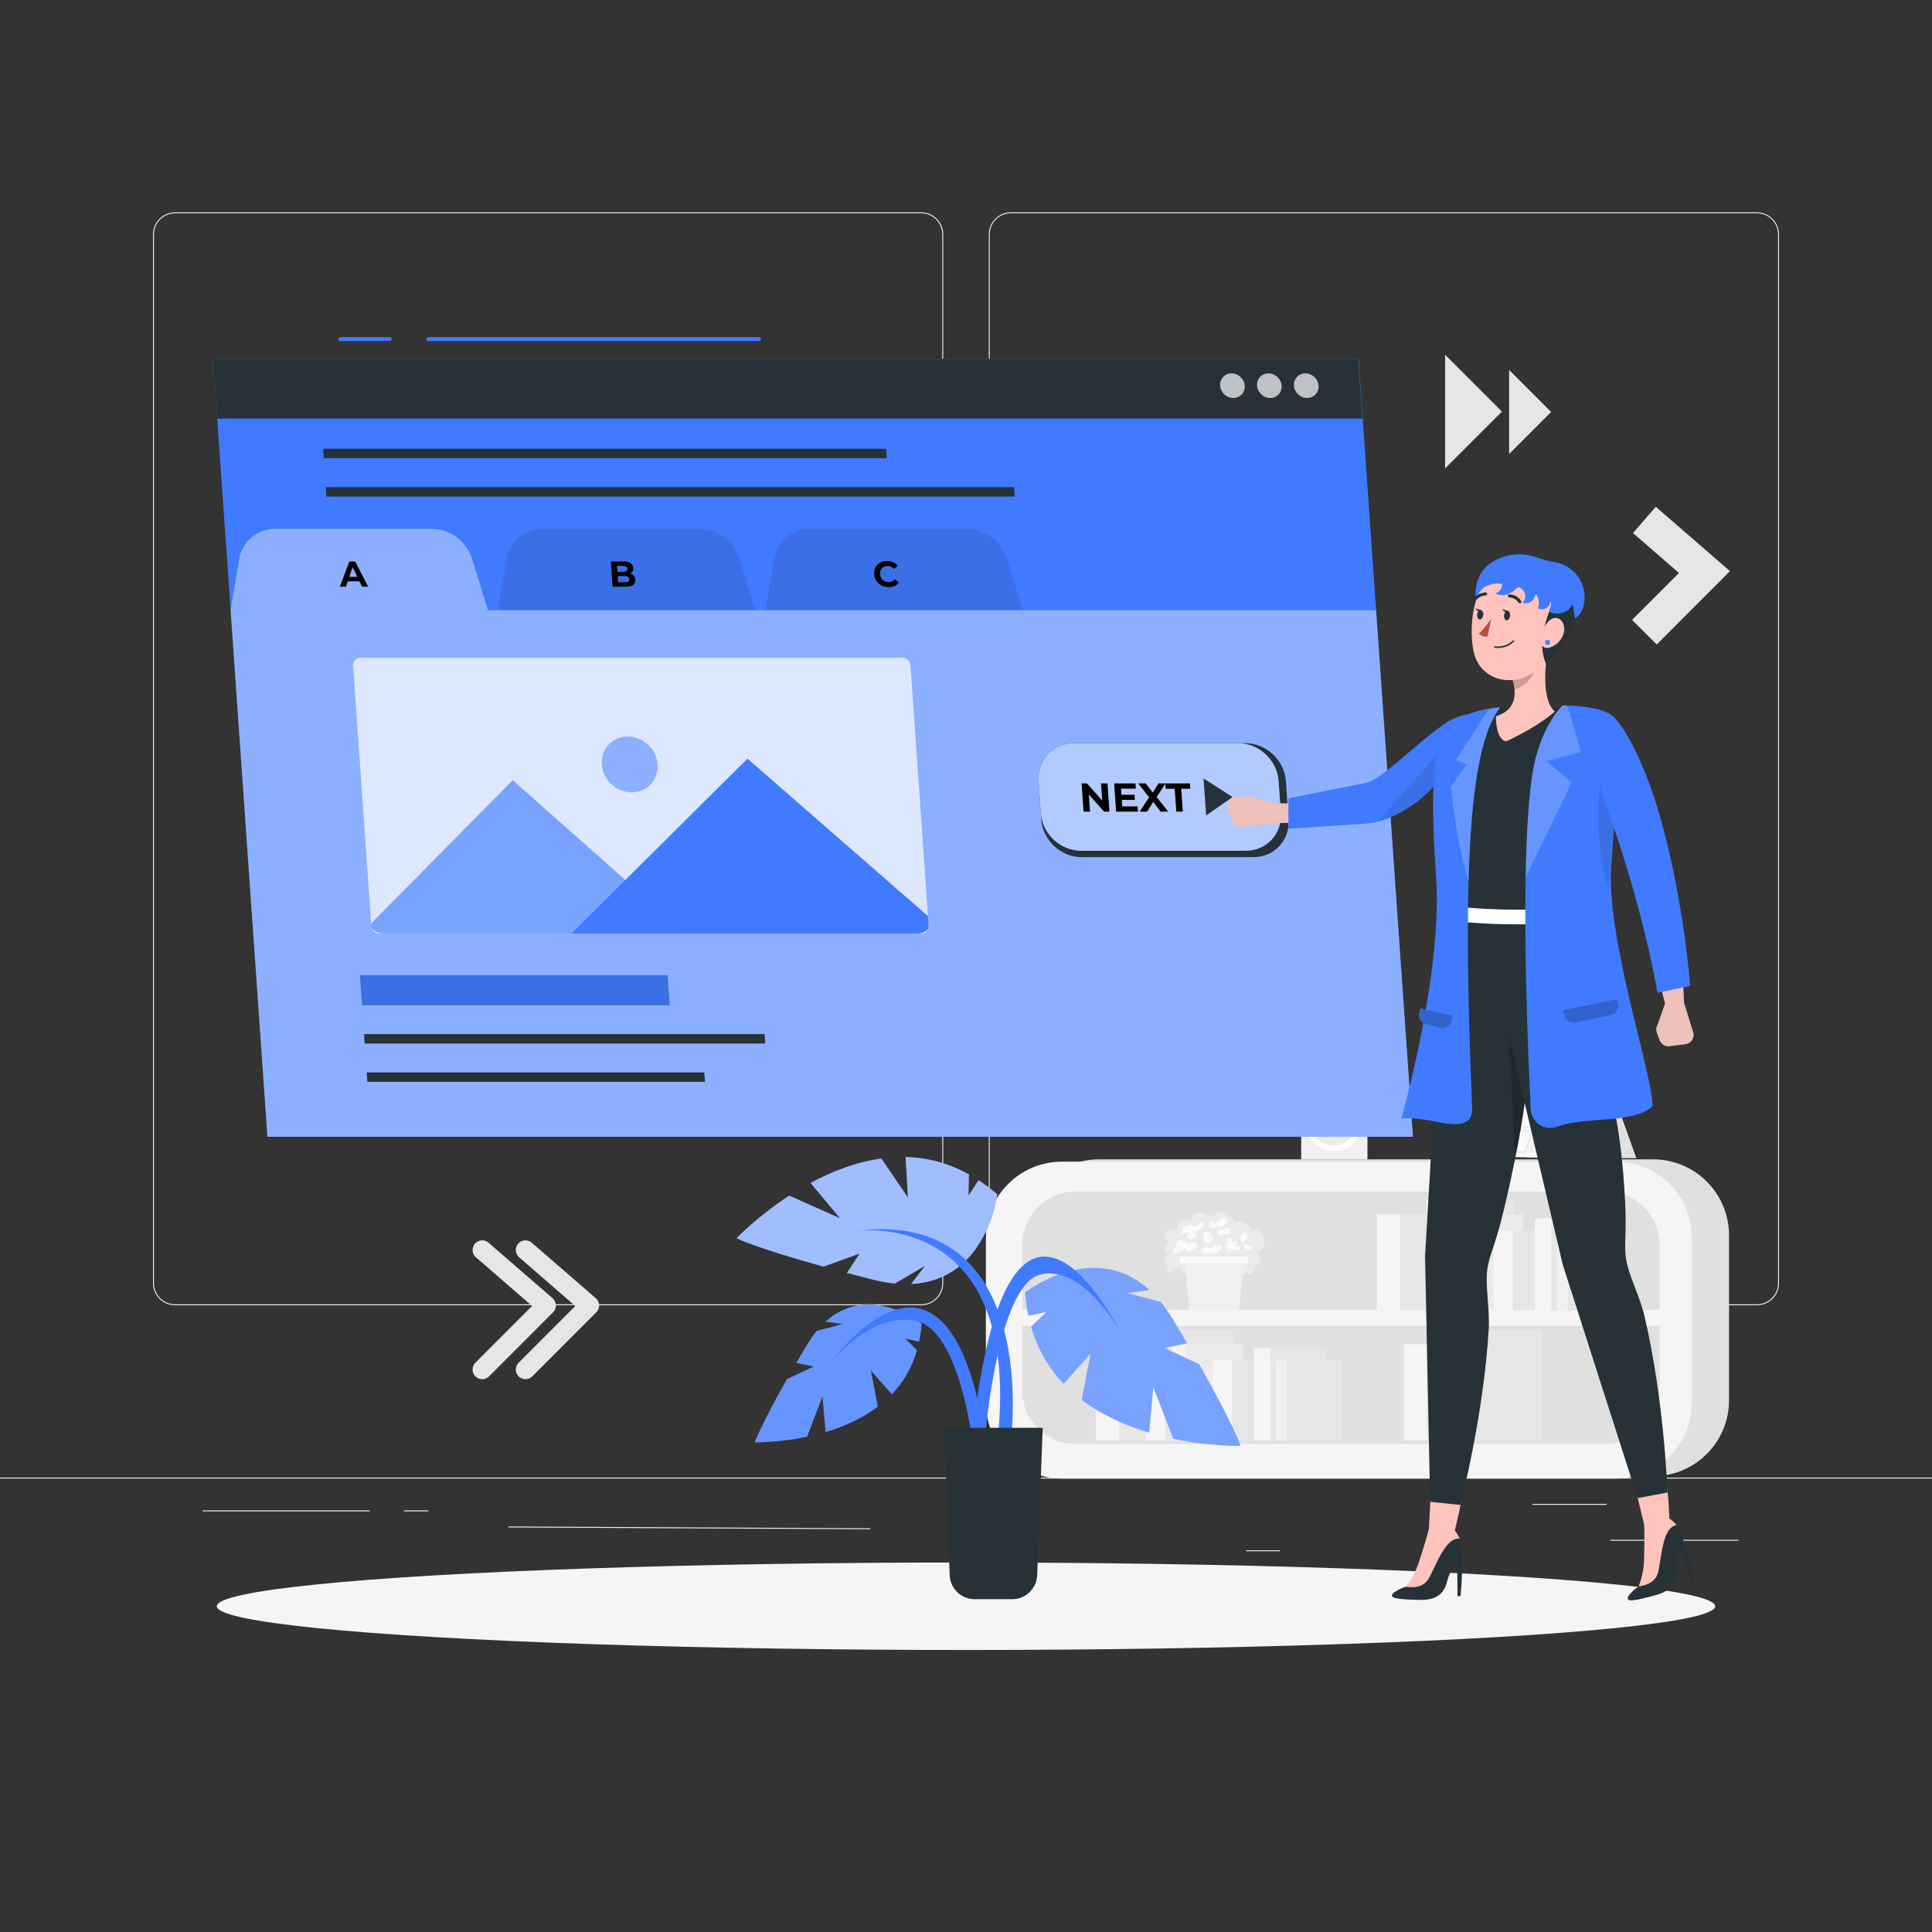 <?xml version="1.0" encoding="utf-8"?>
<!-- Generator: Adobe Illustrator 27.5.0, SVG Export Plug-In . SVG Version: 6.00 Build 0)  -->
<svg version="1.1" xmlns="http://www.w3.org/2000/svg" xmlns:xlink="http://www.w3.org/1999/xlink" x="0px" y="0px"
	 viewBox="0 0 500 500" style="enable-background:new 0 0 500 500;" xml:space="preserve">
<rect x="0" y="0" width="500" height="500" fill="#333333" stroke="none"/>
<g id="Background_Complete">
	<rect x="416.779" y="398.494" style="fill:#EBEBEB;" width="33.122" height="0.25"/>
	<rect x="322.527" y="401.208" style="fill:#EBEBEB;" width="8.693" height="0.25"/>
	<rect x="396.586" y="389.208" style="fill:#EBEBEB;" width="19.192" height="0.25"/>
	<rect x="52.459" y="390.888" style="fill:#EBEBEB;" width="43.193" height="0.25"/>
	<rect x="104.556" y="390.888" style="fill:#EBEBEB;" width="6.333" height="0.25"/>
	
		<rect x="178.184" y="348.398" transform="matrix(0.005 -1 1 0.005 -217.735 571.741)" style="fill:#EBEBEB;" width="0.25" height="93.676"/>
	<g>
		<path style="fill:#EBEBEB;" d="M238.401,337.8H45.302c-3.147,0-5.708-2.561-5.708-5.708V60.66c0-3.147,2.561-5.708,5.708-5.708
			h193.099c3.146,0,5.707,2.561,5.707,5.708v271.432C244.108,335.239,241.547,337.8,238.401,337.8z M45.302,55.203
			c-3.01,0-5.458,2.448-5.458,5.458v271.432c0,3.01,2.448,5.458,5.458,5.458h193.099c3.009,0,5.457-2.448,5.457-5.458V60.66
			c0-3.009-2.448-5.458-5.457-5.458H45.302z"/>
		<g>
			<path style="fill:#EBEBEB;" d="M454.698,337.8H261.599c-3.146,0-5.707-2.561-5.707-5.708V60.66c0-3.147,2.561-5.708,5.707-5.708
				h193.099c3.148,0,5.708,2.561,5.708,5.708v271.432C460.406,335.239,457.845,337.8,454.698,337.8z M261.599,55.203
				c-3.009,0-5.457,2.448-5.457,5.458v271.432c0,3.01,2.448,5.458,5.457,5.458h193.099c3.01,0,5.458-2.448,5.458-5.458V60.66
				c0-3.009-2.448-5.458-5.458-5.458H261.599z"/>
		</g>
	</g>
	<rect y="382.398" style="fill:#EBEBEB;" width="500" height="0.25"/>
	<g>
		<g>
			<path style="fill:#E0E0E0;" d="M427.805,382.043H284.445c-10.863,0-19.669-8.806-19.669-19.669v-42.669
				c0-10.863,8.806-19.669,19.669-19.669h143.361c10.863,0,19.669,8.806,19.669,19.669v42.669
				C447.475,373.237,438.668,382.043,427.805,382.043z"/>
			<path style="fill:#F5F5F5;" d="M418.178,382.648H274.818c-10.863,0-19.669-8.806-19.669-19.669V320.31
				c0-10.863,8.806-19.669,19.669-19.669h143.361c10.863,0,19.669,8.806,19.669,19.669v42.669
				C437.848,373.842,429.041,382.648,418.178,382.648z"/>
			<path style="fill:#E0E0E0;" d="M429.473,338.969H264.597v-16.857c0-7.587,6.151-13.738,13.738-13.738h137.4
				c7.587,0,13.738,6.151,13.738,13.738V338.969z"/>
			<path style="fill:#E0E0E0;" d="M415.735,373.704h-137.4c-7.587,0-13.738-6.151-13.738-13.738v-16.857h164.876v16.857
				C429.473,367.554,423.322,373.704,415.735,373.704z"/>
			<g>
				<rect x="362.316" y="314.297" style="fill:#E6E6E6;" width="23.367" height="24.875"/>
				<rect x="356.33" y="314.297" style="fill:#F5F5F5;" width="5.985" height="24.875"/>
				<rect x="374.257" y="310.461" style="fill:#E6E6E6;" width="17.553" height="28.711"/>
				<rect x="369.189" y="310.461" style="fill:#F5F5F5;" width="5.075" height="28.711"/>
				<rect x="379.429" y="314.297" style="fill:#EBEBEB;" width="14.8" height="24.875"/>
				<rect x="376.048" y="314.297" style="fill:#F5F5F5;" width="3.381" height="24.875"/>
				<rect x="391.542" y="318.506" style="fill:#E6E6E6;" width="19.412" height="20.666"/>
				<rect x="386.571" y="318.506" style="fill:#F5F5F5;" width="4.97" height="20.666"/>
				<rect x="401.46" y="315.319" style="fill:#E6E6E6;" width="14.583" height="23.852"/>
				<rect x="397.251" y="315.319" style="fill:#F5F5F5;" width="4.217" height="23.852"/>
				<rect x="405.759" y="318.506" style="fill:#E6E6E6;" width="14.165" height="20.666"/>
				<rect x="402.945" y="318.506" style="fill:#F0F0F0;" width="2.806" height="20.666"/>
			</g>
			<g>
				<rect x="289.599" y="347.888" style="fill:#E6E6E6;" width="23.367" height="24.875"/>
				<rect x="283.613" y="347.888" style="fill:#F5F5F5;" width="5.985" height="24.875"/>
				<rect x="301.54" y="344.052" style="fill:#E6E6E6;" width="17.553" height="28.711"/>
				<rect x="296.472" y="344.052" style="fill:#F5F5F5;" width="5.075" height="28.711"/>
				<rect x="369.317" y="347.888" style="fill:#E6E6E6;" width="23.367" height="24.875"/>
				<rect x="363.332" y="347.888" style="fill:#F5F5F5;" width="5.985" height="24.875"/>
				<rect x="381.258" y="344.052" style="fill:#E6E6E6;" width="17.553" height="28.711"/>
				<rect x="376.191" y="344.052" style="fill:#F5F5F5;" width="5.075" height="28.711"/>
				<rect x="306.712" y="347.888" style="fill:#EBEBEB;" width="14.8" height="24.875"/>
				<rect x="303.331" y="347.888" style="fill:#F5F5F5;" width="3.381" height="24.875"/>
				<rect x="318.824" y="352.097" style="fill:#E6E6E6;" width="19.412" height="20.666"/>
				<rect x="313.854" y="352.097" style="fill:#F5F5F5;" width="4.97" height="20.666"/>
				<rect x="328.743" y="348.91" style="fill:#E6E6E6;" width="14.583" height="23.852"/>
				<rect x="324.534" y="348.91" style="fill:#F5F5F5;" width="4.217" height="23.852"/>
				<rect x="333.042" y="352.097" style="fill:#E6E6E6;" width="14.165" height="20.666"/>
				<rect x="330.228" y="352.097" style="fill:#F0F0F0;" width="2.806" height="20.666"/>
			</g>
			<g>
				<g>
					<g>
						<g>
							<path style="fill:#EBEBEB;" d="M312.773,315.055c-0.498-0.98-1.633-1.547-2.666-1.331s-1.878,1.198-1.985,2.304
								c-0.73-0.546-1.775-0.574-2.53-0.067c-0.755,0.507-1.175,1.518-1.018,2.449c-0.823-0.665-2.173-0.39-2.704,0.55
								c-0.531,0.941-0.119,2.327,0.826,2.777c-0.643,0.046-1.195,0.688-1.178,1.368c0.017,0.681,0.6,1.29,1.244,1.301
								c-0.651,0.015-1.251,0.588-1.329,1.271c-0.079,0.684,0.373,1.392,1.002,1.572c-0.662,0.294-0.829,1.381-0.29,1.882
								s1.538,0.183,1.727-0.548c0.101,0.211,0.413,0.261,0.568,0.09c0.155-0.171,0.095-0.498-0.109-0.596
								c0.298,0.42,1.059,0.225,1.142-0.292c-0.224,1.198,1.206,2.326,2.229,1.758c-0.295,0.501,0.122,1.199,0.66,1.355
								c0.538,0.156,1.106-0.064,1.612-0.314c0.506-0.25,1.022-0.541,1.58-0.533c0.489,0.007,0.945,0.243,1.414,0.393
								c1.488,0.477,3.208,0.023,4.309-1.138c0.773,1.038,2.606,0.759,3.07-0.468c0.119,0.589,0.64,1.059,1.208,1.092
								c0.569,0.034,1.135-0.373,1.316-0.944c0.012,0.262,0.023,0.525,0.035,0.787c1.072,0.254,2.131-1.13,1.671-2.186
								c0.765,0.014,1.49-0.647,1.588-1.449c0.099-0.802-0.441-1.637-1.185-1.831c1.261-0.354,2.224-1.662,2.238-3.042
								c0.014-1.38-0.922-2.709-2.176-3.091c-0.494-0.151-1.075-0.147-1.469,0.201c-0.395,0.349-0.447,1.115-0.006,1.395
								c0.379-1.237-0.183-2.719-1.266-3.336c-1.083-0.617-2.563-0.3-3.332,0.715c0.375-0.526,0.382-1.311,0.017-1.844
								c-0.365-0.533-1.073-0.771-1.663-0.559c-0.147-0.849-0.993-1.491-1.801-1.366s-1.445,0.997-1.355,1.855
								c-0.093-0.717-1.208-0.927-1.529-0.288C312.186,314.822,312.773,315.055,312.773,315.055z"/>
						</g>
					</g>
					<g>
						<g>
							<path style="fill:#FAFAFA;" d="M313.073,323.038c-0.331-0.23-0.749-0.354-1.143-0.275c-0.395,0.079-0.752,0.384-0.833,0.779
								c-0.081,0.395,0.164,0.846,0.556,0.941c0.476,0.115,0.953-0.277,1.438-0.209c0.173,0.025,0.333,0.107,0.502,0.152
								c0.697,0.186,1.388-0.269,1.967-0.7c0.204-0.152,0.412-0.308,0.548-0.523c0.136-0.214,0.186-0.502,0.058-0.722
								c-0.178-0.306-0.6-0.35-0.952-0.31c-0.705,0.081-1.385,0.365-1.938,0.81c0.018-0.11,0.036-0.221,0.054-0.331L313.073,323.038
								z"/>
						</g>
						<g>
							<path style="fill:#FAFAFA;" d="M323.206,322.44c-0.189-0.132-0.384-0.268-0.609-0.32c-0.225-0.053-0.489-0.005-0.631,0.177
								c-0.195,0.249-0.071,0.639,0.176,0.837c0.247,0.197,0.576,0.252,0.888,0.301c0.321,0.05,0.727,0.061,0.885-0.222
								c0.116-0.207,0.023-0.48-0.15-0.642c-0.173-0.162-0.406-0.239-0.632-0.312L323.206,322.44z"/>
						</g>
						<g>
							<path style="fill:#FAFAFA;" d="M307.199,317.169c-0.645,0.27-1.144,0.866-1.294,1.549c-0.045,0.206-0.039,0.465,0.141,0.575
								c0.128,0.078,0.292,0.046,0.437,0.011c0.618-0.147,1.237-0.294,1.855-0.44c-0.296,0.114-0.599,0.232-0.836,0.444
								c-0.236,0.211-0.395,0.54-0.318,0.847c0.091,0.361,0.487,0.584,0.859,0.578s0.719-0.19,1.022-0.408
								c0.323-0.232,0.639-0.553,0.645-0.95c0.006-0.398-0.494-0.766-0.8-0.511c0.707-0.192,1.382-0.5,1.991-0.907
								c0.22-0.147,0.437-0.313,0.576-0.539c0.139-0.226,0.186-0.524,0.059-0.756c-0.634-1.152-1.435,0.538-1.825,0.688
								C308.972,317.636,308.138,316.777,307.199,317.169z"/>
							<path style="fill:#FAFAFA;" d="M304.315,322.086c-0.065,0.225-0.02,0.497,0.163,0.643c0.183,0.146,0.508,0.097,0.592-0.122
								c-0.414,0.129-0.856,0.278-1.114,0.627c-0.258,0.349-0.194,0.958,0.218,1.093c0.257,0.084,0.532-0.042,0.77-0.172
								c0.672-0.368,1.314-0.79,1.916-1.263c-0.184,0.425,0.259,0.907,0.72,0.947c0.461,0.04,0.893-0.21,1.288-0.45
								c0.485-0.295,1.042-0.745,0.914-1.299c-0.111-0.482-0.727-0.695-1.201-0.554c-0.474,0.141-0.83,0.523-1.162,0.89
								c0.26-0.379-0.109-0.942-0.565-1.003c-0.443-0.06-0.884,0.21-1.16,0.536c0.516-0.283,0.631-1.021-0.06-1.106
								C305.186,320.797,304.424,321.712,304.315,322.086z"/>
							<path style="fill:#FAFAFA;" d="M318.472,320.43c-0.39-0.146-0.878,0.108-0.983,0.51s0.197,0.862,0.608,0.925
								c-0.302,0.026-0.592,0.177-0.786,0.41c-0.108,0.129-0.19,0.296-0.165,0.463c0.036,0.25,0.302,0.414,0.554,0.423
								c0.252,0.009,0.492-0.098,0.722-0.202c-0.249,0.023-0.513,0.052-0.71,0.206c-0.198,0.153-0.283,0.478-0.106,0.654
								c0.148,0.147,0.392,0.123,0.594,0.066c0.452-0.127,0.873-0.363,1.215-0.684c0.257,0.285,0.639,0.491,1.018,0.429
								c0.379-0.062,0.701-0.465,0.582-0.831c-0.085-0.261-0.357-0.425-0.629-0.458c-0.272-0.033-0.545,0.042-0.805,0.126
								c0.267-0.189,0.549-0.401,0.647-0.713c0.098-0.312-0.113-0.731-0.44-0.706c-0.367,0.029-0.554,0.528-0.844,0.708
								C318.586,321.42,319.255,320.723,318.472,320.43z"/>
							<g>
								<path style="fill:#FAFAFA;" d="M311.862,318.904c-0.417,0.283-0.562,0.84-0.533,1.343c0.032,0.556,0.285,1.149,0.794,1.372
									c0.671,0.293,1.508-0.265,1.631-0.986c0.123-0.721-0.35-1.455-1-1.793C312.755,318.841,312.28,318.622,311.862,318.904z"/>
							</g>
							<g>
								<path style="fill:#FAFAFA;" d="M316.544,318.305c0.058,0.05,0.115,0.099,0.173,0.149c-0.284-0.36-0.885-0.407-1.222-0.096
									c-0.337,0.311-0.34,0.913-0.004,1.226c0.335,0.313,0.936,0.27,1.223-0.088c0.484,0.225,1.122,0.137,1.463-0.274
									c0.34-0.411,0.263-1.127-0.201-1.391c-0.464-0.263-1.17,0.132-1.121,0.663c-0.067-0.075-0.134-0.15-0.201-0.224
									L316.544,318.305z"/>
							</g>
							<g>
								<path style="fill:#FAFAFA;" d="M321.712,319.139c-0.331,0.326-0.676,0.675-0.798,1.124c-0.121,0.449,0.079,1.02,0.53,1.135
									c0.448,0.114,0.873-0.256,1.128-0.641c0.231-0.348,0.407-0.781,0.274-1.176s-0.702-0.63-0.987-0.325L321.712,319.139z"/>
							</g>
							<path style="fill:#FAFAFA;" d="M314.265,316.427c-0.169-0.376-0.704-0.508-1.054-0.29c-0.35,0.218-0.479,0.709-0.326,1.092
								c0.153,0.383,0.546,0.643,0.956,0.688c0.508,0.056,1.108-0.355,0.994-0.853c0.219,0.289,0.612,0.403,0.973,0.368
								c0.361-0.035,0.695-0.199,1.01-0.38c0.426-0.245,0.881-0.625,0.836-1.115c-0.036-0.39-0.414-0.691-0.804-0.727
								c-0.39-0.036-0.775,0.145-1.073,0.4c-0.234,0.2-0.429,0.447-0.682,0.622c-0.253,0.175-0.598,0.269-0.869,0.123
								L314.265,316.427z"/>
						</g>
					</g>
				</g>
				<g>
					<polygon style="fill:#F0F0F0;" points="320.625,339.168 307.819,339.168 306.565,326.261 321.879,326.261 					"/>
					<polygon style="fill:#FAFAFA;" points="322.871,326.927 305.447,326.927 305.133,325.21 323.184,325.21 					"/>
				</g>
			</g>
			<g>
				<g>
					<polygon style="fill:#E0E0E0;" points="423.488,299.727 408.788,299.727 413.394,284.887 414.068,282.717 417.393,282.717 
											"/>
					<polygon style="fill:#E0E0E0;" points="414.068,282.717 413.394,284.887 408.788,299.727 395.199,299.525 390.83,284.887 
						390.156,282.717 					"/>
					<polygon style="fill:#FAFAFA;" points="414.068,282.717 413.394,284.887 408.788,299.727 380.878,299.312 386.824,282.717 
											"/>
					<polygon style="fill:#EBEBEB;" points="414.068,282.717 413.394,284.887 386.054,284.887 386.824,282.717 					"/>
				</g>
				<g>
					<g>
						<path style="fill:#EBEBEB;" d="M390.256,291.937h-6.129l2.138-6.037l5.862,0.065L390.256,291.937z M384.835,291.437h5.054
							l1.56-4.98l-4.832-0.054L384.835,291.437z"/>
					</g>
					<g>
						<path style="fill:#EBEBEB;" d="M397.112,291.937h-6.128l2.138-6.037l5.862,0.065L397.112,291.937z M391.691,291.437h5.054
							l1.56-4.98l-4.832-0.054L391.691,291.437z"/>
					</g>
					<g>
						<path style="fill:#EBEBEB;" d="M403.969,291.937h-6.129l2.139-6.037l5.862,0.065L403.969,291.937z M398.548,291.437h5.054
							l1.56-4.98l-4.832-0.054L398.548,291.437z"/>
					</g>
					<g>
						<path style="fill:#EBEBEB;" d="M410.826,291.937h-6.128l2.138-6.037l5.861,0.065L410.826,291.937z M405.405,291.437h5.054
							l1.56-4.98l-4.831-0.054L405.405,291.437z"/>
					</g>
				</g>
				<g>
					<g>
						<path style="fill:#EBEBEB;" d="M388.117,298.342h-6.129l2.138-6.037l5.862,0.066L388.117,298.342z M382.696,297.842h5.054
							l1.56-4.979l-4.831-0.054L382.696,297.842z"/>
					</g>
					<g>
						<path style="fill:#EBEBEB;" d="M394.974,298.342h-6.128l2.138-6.037l5.861,0.066L394.974,298.342z M389.553,297.842h5.054
							l1.56-4.979l-4.831-0.054L389.553,297.842z"/>
					</g>
					<g>
						<path style="fill:#EBEBEB;" d="M401.831,298.342h-6.129l2.139-6.037l5.862,0.066L401.831,298.342z M396.409,297.842h5.054
							l1.56-4.979l-4.832-0.054L396.409,297.842z"/>
					</g>
					<g>
						<path style="fill:#EBEBEB;" d="M408.687,298.342h-6.129l2.138-6.037l5.861,0.066L408.687,298.342z M403.266,297.842h5.054
							l1.559-4.979l-4.831-0.054L403.266,297.842z"/>
					</g>
				</g>
			</g>
			<g>
				<path style="fill:#F0F0F0;" d="M353.894,300.036H336.75v-9.837c0-4.734,3.838-8.572,8.572-8.572l0,0
					c4.734,0,8.572,3.838,8.572,8.572V300.036z"/>
				<g>
					<g>
						<g>
							<g>
								<circle style="fill:#FFFFFF;" cx="345.22" cy="290.654" r="7.232"/>
								<path style="fill:#EBEBEB;" d="M350.922,290.654c0,3.206-2.599,5.804-5.804,5.804s-5.804-2.599-5.804-5.804
									s2.599-5.804,5.804-5.804S350.922,287.448,350.922,290.654z"/>
							</g>
							<g>
								<g>
									<path style="fill:#FAFAFA;" d="M345.798,290.785c0,0.346-0.28,0.626-0.626,0.626c-0.346,0-0.626-0.28-0.626-0.626
										c0-0.346,0.28-0.626,0.626-0.626C345.518,290.159,345.798,290.439,345.798,290.785z"/>
								</g>
								<g>
									<polygon style="fill:#FAFAFA;" points="345.101,291.015 342.445,288.516 342.703,288.242 345.109,290.506 349.421,286.697 
										349.67,286.978 									"/>
								</g>
							</g>
						</g>
					</g>
				</g>
			</g>
		</g>
		<g>
			<g>
				<polygon style="fill:#E6E6E6;" points="390.556,95.735 401.435,106.614 390.556,117.494 				"/>
			</g>
			<g>
				<polygon style="fill:#E6E6E6;" points="373.99,91.81 388.697,106.517 373.99,121.224 				"/>
			</g>
		</g>
		<polyline style="fill:none;stroke:#E6E6E6;stroke-width:9;stroke-miterlimit:10;" points="425.565,134.559 441.115,148.043 
			425.565,163.61 		"/>
		<g>
			
				<polyline style="fill:none;stroke:#E6E6E6;stroke-width:5;stroke-linecap:round;stroke-linejoin:round;stroke-miterlimit:10;" points="
				124.806,323.505 141.36,337.86 124.806,354.433 			"/>
			
				<polyline style="fill:none;stroke:#E6E6E6;stroke-width:5;stroke-linecap:round;stroke-linejoin:round;stroke-miterlimit:10;" points="
				135.988,323.505 152.542,337.86 135.988,354.433 			"/>
		</g>
	</g>
</g>
<g id="Background_Simple" style="display:none;">
	<path style="display:inline;fill:#EBEBEB;" d="M-88.921,392.426c0.238,0,0.475,0,0.713,0"/>
	<g style="display:inline;">
		<g>
			<path style="fill:#407BFF;" d="M166.486,69.151c-34.434,5.828-72.926,29.682-89.354,58.289
				c-16.427,28.608-20.45,62.597-14.254,94.482c6.195,31.885,22.179,61.724,43.285,87.569
				c28.457,34.845,69.914,62.962,116.326,70.89c44.974,7.682,92.726-10.497,131.46-32.999
				c38.734-22.502,69.722-57.475,81.803-98.296c4.727-15.972,6.443-33.502-0.569-48.737c-9.793-21.277-35.153-33.739-60.068-35.531
				c-24.914-1.792-40.145,5.342-63.383,13.849C304.52,156.69,279.584,50.009,166.486,69.151z"/>
		</g>
		<g style="opacity:0.9;">
			<path style="fill:#FFFFFF;" d="M166.486,69.151c-34.434,5.828-72.926,29.682-89.354,58.289
				c-16.427,28.608-20.45,62.597-14.254,94.482c6.195,31.885,22.179,61.724,43.285,87.569
				c28.457,34.845,69.914,62.962,116.326,70.89c44.974,7.682,92.726-10.497,131.46-32.999
				c38.734-22.502,69.722-57.475,81.803-98.296c4.727-15.972,6.443-33.502-0.569-48.737c-9.793-21.277-35.153-33.739-60.068-35.531
				c-24.914-1.792-40.145,5.342-63.383,13.849C304.52,156.69,279.584,50.009,166.486,69.151z"/>
		</g>
	</g>
</g>
<g id="Shadow">
	<ellipse id="_x3C_Path_x3E__359_" style="fill:#F5F5F5;" cx="250" cy="415.693" rx="193.889" ry="11.323"/>
</g>
<g id="Plant">
	<g>
		<g>
			<path style="fill:#407BFF;" d="M238.514,342.542c0,0-13.627-10.737-24.898-0.485l4.533,0.6l-6.766,1.768
				c-0.875,1.063-1.731,2.26-2.554,3.639c-0.985,1.652-1.894,3.195-2.743,4.652l4.526,0.94l-6.942,3.26
				c-7.109,12.535-8.304,16.347-8.304,16.347s5.981,0.145,13.49-1.431l4-10.42l0.818,9.201c4.581-1.366,9.355-3.437,13.493-6.565
				l-1.769-9.309l5.412,6.088c2.883-3.014,5.179-6.776,6.513-11.426l-3.065-2.947l3.61,0.74
				C238.171,345.722,238.406,344.186,238.514,342.542z"/>
			<path style="opacity:0.2;fill:#FFFFFF;" d="M238.514,342.542c0,0-13.627-10.737-24.898-0.485l4.533,0.6l-6.766,1.768
				c-0.875,1.063-1.731,2.26-2.554,3.639c-0.985,1.652-1.894,3.195-2.743,4.652l4.526,0.94l-6.942,3.26
				c-7.109,12.535-8.304,16.347-8.304,16.347s5.981,0.145,13.49-1.431l4-10.42l0.818,9.201c4.581-1.366,9.355-3.437,13.493-6.565
				l-1.769-9.309l5.412,6.088c2.883-3.014,5.179-6.776,6.513-11.426l-3.065-2.947l3.61,0.74
				C238.171,345.722,238.406,344.186,238.514,342.542z"/>
			<path style="fill:#407BFF;" d="M265.31,334.495c0,0,17.607-13.872,32.169-0.626l-5.856,0.775l8.742,2.285
				c1.131,1.374,2.236,2.92,3.299,4.702c1.273,2.134,2.447,4.128,3.543,6.01l-5.848,1.214l8.969,4.212
				c9.185,16.196,10.729,21.12,10.729,21.12s-7.728,0.187-17.429-1.849l-5.168-13.463l-1.056,11.887
				c-5.918-1.765-12.087-4.44-17.432-8.482l2.285-12.027l-6.992,7.866c-3.725-3.894-6.691-8.755-8.415-14.762l3.96-3.808
				l-4.664,0.957C265.752,338.603,265.448,336.619,265.31,334.495z"/>
			<path style="opacity:0.3;fill:#FFFFFF;" d="M265.31,334.495c0,0,17.607-13.872,32.169-0.626l-5.856,0.775l8.742,2.285
				c1.131,1.374,2.236,2.92,3.299,4.702c1.273,2.134,2.447,4.128,3.543,6.01l-5.848,1.214l8.969,4.212
				c9.185,16.196,10.729,21.12,10.729,21.12s-7.728,0.187-17.429-1.849l-5.168-13.463l-1.056,11.887
				c-5.918-1.765-12.087-4.44-17.432-8.482l2.285-12.027l-6.992,7.866c-3.725-3.894-6.691-8.755-8.415-14.762l3.96-3.808
				l-4.664,0.957C265.752,338.603,265.448,336.619,265.31,334.495z"/>
			<path style="fill:#407BFF;" d="M258.104,309.1c0,0-2.641,22.259-22.304,23.19l3.593-4.689l-7.797,4.566
				c-1.771-0.172-3.646-0.483-5.658-0.992c-2.409-0.609-4.649-1.189-6.756-1.745l3.277-4.993l-9.32,3.364
				c-17.947-4.957-22.521-7.348-22.521-7.348s5.332-5.597,13.631-11.017l13.174,5.866l-7.658-9.153
				c5.433-2.937,11.686-5.407,18.324-6.329l6.889,10.121l-0.618-10.507c5.388,0.12,10.922,1.459,16.388,4.488l-0.108,5.493
				l2.621-3.975C254.886,306.508,256.504,307.696,258.104,309.1z"/>
			<path style="opacity:0.5;fill:#FFFFFF;" d="M258.104,309.1c0,0-2.641,22.259-22.304,23.19l3.593-4.689l-7.797,4.566
				c-1.771-0.172-3.646-0.483-5.658-0.992c-2.409-0.609-4.649-1.189-6.756-1.745l3.277-4.993l-9.32,3.364
				c-17.947-4.957-22.521-7.348-22.521-7.348s5.332-5.597,13.631-11.017l13.174,5.866l-7.658-9.153
				c5.433-2.937,11.686-5.407,18.324-6.329l6.889,10.121l-0.618-10.507c5.388,0.12,10.922,1.459,16.388,4.488l-0.108,5.493
				l2.621-3.975C254.886,306.508,256.504,307.696,258.104,309.1z"/>
			<path style="fill:#407BFF;" d="M215.214,352.419c0,0,30.118-42.336,39.783,20.082h-3.452c0,0-3.281-28.596-14.758-30.725
				C225.311,339.647,215.214,352.419,215.214,352.419z"/>
			<path style="fill:#407BFF;" d="M289.909,344.656c0,0-29.044-58.701-38.364,27.844h3.329c0,0,3.164-39.65,14.231-42.602
				C280.172,326.948,289.909,344.656,289.909,344.656z"/>
			<path style="fill:#407BFF;" d="M220.944,318.591c0,0,44.063-6.792,37.16,54.768h3.452
				C261.556,373.358,270.08,312.032,220.944,318.591z"/>
		</g>
		<path style="fill:#263238;" d="M245.78,407.647l-1.427-38.128h25.495l-1.427,38.128c-0.13,3.471-2.982,6.218-6.456,6.218h-9.729
			C248.762,413.865,245.91,411.118,245.78,407.647z"/>
	</g>
</g>
<g id="Screen">
	<g>
		<g>
			<g>
				<g>
					<polygon style="fill:#407BFF;" points="365.664,294.202 69.213,294.202 55.135,92.879 351.586,92.879 					"/>
				</g>
				<polygon style="fill:#263238;" points="352.584,108.316 56.214,108.316 55.135,92.879 351.505,92.879 				"/>
				<path style="opacity:0.7;fill:#FFFFFF;" d="M322.136,99.818c0.123,1.759-1.203,3.185-2.963,3.185
					c-1.759,0-3.285-1.426-3.408-3.185c-0.123-1.759,1.204-3.185,2.963-3.185C320.487,96.632,322.013,98.059,322.136,99.818z"/>
				<path style="opacity:0.7;fill:#FFFFFF;" d="M331.692,99.818c0.123,1.759-1.203,3.185-2.963,3.185
					c-1.759,0-3.285-1.426-3.408-3.185c-0.123-1.759,1.203-3.185,2.963-3.185C330.043,96.632,331.569,98.059,331.692,99.818z"/>
				<path style="opacity:0.7;fill:#FFFFFF;" d="M341.248,99.818c0.123,1.759-1.203,3.185-2.963,3.185
					c-1.759,0-3.285-1.426-3.408-3.185c-0.123-1.759,1.203-3.185,2.963-3.185C339.599,96.632,341.125,98.059,341.248,99.818z"/>
			</g>
			<polygon style="opacity:0.4;fill:#FFFFFF;" points="365.664,294.202 69.213,294.202 59.683,157.923 356.135,157.923 			"/>
			<path style="opacity:0.4;fill:#FFFFFF;" d="M126.279,157.923H59.683l2.225-13.222c0.773-4.595,4.652-7.837,9.375-7.837h40.449
				c4.723,0,9.056,3.242,10.472,7.837L126.279,157.923z"/>
			<path style="opacity:0.1;" d="M195.478,157.923h-66.596l2.225-13.222c0.773-4.595,4.652-7.837,9.376-7.837h40.449
				c4.723,0,9.056,3.242,10.471,7.837L195.478,157.923z"/>
			<path style="opacity:0.1;" d="M264.678,157.923h-66.596l2.225-13.222c0.773-4.595,4.652-7.837,9.375-7.837h40.449
				c4.723,0,9.056,3.242,10.472,7.837L264.678,157.923z"/>
			<g>
				<path d="M93.023,150.439h-3.035l-0.481,1.401h-1.55l2.456-6.537h1.494l3.38,6.537H93.7L93.023,150.439z M92.467,149.29
					l-1.212-2.503l-0.862,2.503H92.467z"/>
			</g>
			<g>
				<path d="M164.417,150.056c0.079,1.13-0.772,1.784-2.49,1.784h-3.381l-0.457-6.537h3.194c1.634,0,2.522,0.682,2.593,1.7
					c0.046,0.654-0.255,1.158-0.768,1.438C163.854,148.674,164.36,149.234,164.417,150.056z M159.673,146.442l0.108,1.541h1.504
					c0.737,0,1.121-0.261,1.085-0.775s-0.455-0.766-1.193-0.766H159.673z M162.884,149.897c-0.038-0.551-0.477-0.813-1.261-0.813
					h-1.765l0.113,1.616h1.765C162.52,150.7,162.923,150.458,162.884,149.897z"/>
			</g>
			<g>
				<path d="M226.234,148.571c-0.138-1.97,1.276-3.38,3.312-3.38c1.13,0,2.102,0.411,2.77,1.158l-0.908,0.896
					c-0.474-0.504-1.043-0.766-1.697-0.766c-1.223,0-2.032,0.859-1.946,2.092c0.086,1.233,1.015,2.092,2.238,2.092
					c0.654,0,1.187-0.261,1.589-0.775l1.034,0.896c-0.563,0.756-1.478,1.168-2.617,1.168
					C227.983,151.952,226.371,150.542,226.234,148.571z"/>
			</g>
			<g>
				<g>
					<path style="fill:#263238;" d="M324.39,221.831h-44.464c-5.395,0-10.074-4.373-10.451-9.768l-0.695-9.945
						c-0.377-5.395,3.69-9.768,9.085-9.768h44.464c5.395,0,10.074,4.373,10.451,9.768l0.695,9.945
						C333.853,217.458,329.785,221.831,324.39,221.831z"/>
					<path style="fill:#407BFF;" d="M322.39,220.174h-42.58c-5.395,0-10.074-4.373-10.451-9.768l-0.579-8.287
						c-0.377-5.395,3.69-9.768,9.085-9.768h42.58c5.395,0,10.074,4.373,10.451,9.768l0.579,8.287
						C331.853,215.8,327.785,220.174,322.39,220.174z"/>
					<path style="opacity:0.6;fill:#FFFFFF;" d="M322.39,220.174h-42.58c-5.395,0-10.074-4.373-10.451-9.768l-0.579-8.287
						c-0.377-5.395,3.69-9.768,9.085-9.768h42.58c5.395,0,10.074,4.373,10.451,9.768l0.579,8.287
						C331.853,215.8,327.785,220.174,322.39,220.174z"/>
				</g>
				<g>
					<path d="M286.616,202.75l0.511,7.306h-1.388l-3.953-4.436l0.31,4.436h-1.67l-0.511-7.306h1.398l3.943,4.436l-0.31-4.436
						H286.616z"/>
					<path d="M294.416,208.699l0.095,1.357h-5.657l-0.511-7.306h5.521l0.095,1.357h-3.841l0.111,1.587h3.392l0.092,1.315h-3.392
						l0.118,1.69H294.416z"/>
					<path d="M300.383,210.056l-1.941-2.536l-1.555,2.536h-1.941l2.443-3.715l-2.819-3.591h1.92l1.846,2.37l1.484-2.37h1.826
						l-2.3,3.528l2.988,3.778H300.383z"/>
					<path d="M304.013,204.128h-2.338l-0.096-1.378h6.366l0.096,1.378h-2.338l0.415,5.928h-1.69L304.013,204.128z"/>
				</g>
				<g>
					<polygon style="fill:#263238;" points="311.477,201.461 318.976,206.262 312.148,211.063 					"/>
				</g>
			</g>
			
				<line style="fill:none;stroke:#407BFF;stroke-linecap:round;stroke-linejoin:round;stroke-miterlimit:10;" x1="110.867" y1="87.753" x2="196.411" y2="87.753"/>
			
				<line style="fill:none;stroke:#407BFF;stroke-linecap:round;stroke-linejoin:round;stroke-miterlimit:10;" x1="88.074" y1="87.753" x2="100.886" y2="87.753"/>
		</g>
		<g>
			<g>
				<polygon style="fill:#407BFF;" points="173.322,260.18 93.686,260.18 93.141,252.393 172.777,252.393 				"/>
				<polygon style="opacity:0.1;" points="173.322,260.18 93.686,260.18 93.141,252.393 172.777,252.393 				"/>
				<polygon style="fill:#263238;" points="198.058,270.068 94.377,270.068 94.206,267.625 197.887,267.625 				"/>
				<polygon style="fill:#263238;" points="182.447,279.991 95.071,279.991 94.9,277.548 182.277,277.548 				"/>
				<polygon style="fill:#263238;" points="229.518,118.587 83.785,118.587 83.614,116.144 229.347,116.144 				"/>
				<polygon style="fill:#263238;" points="262.621,128.51 84.479,128.51 84.308,126.068 262.45,126.068 				"/>
			</g>
			<g>
				<g>
					<path style="fill:#407BFF;" d="M238.752,244.831H98.404c-2.844,0-5.311-2.306-5.51-5.15l-4.72-67.507
						c-0.199-2.844,1.946-5.15,4.79-5.15h140.348c2.844,0,5.311,2.306,5.51,5.15l4.721,67.507
						C243.741,242.525,241.597,244.831,238.752,244.831z"/>
					<path style="opacity:0.4;fill:#FFFFFF;" d="M238.752,244.831H98.404c-2.844,0-5.311-2.306-5.51-5.15l-4.72-67.507
						c-0.199-2.844,1.946-5.15,4.79-5.15h140.348c2.844,0,5.311,2.306,5.51,5.15l4.721,67.507
						C243.741,242.525,241.597,244.831,238.752,244.831z"/>
				</g>
				<path style="opacity:0.7;fill:#FFFFFF;" d="M238.529,241.63c1.075,0,1.889-0.874,1.814-1.949l-4.721-67.507
					c-0.075-1.075-1.011-1.95-2.087-1.95H93.187c-1.075,0-1.889,0.875-1.814,1.95l4.721,67.507c0.075,1.075,1.011,1.949,2.087,1.949
					H238.529z"/>
			</g>
			<g>
				<g>
					<path style="fill:#407BFF;" d="M132.698,201.937l-36.651,37.072l0.047,0.672c0.075,1.075,1.67,1.949,3.554,1.949h77.843
						L132.698,201.937z"/>
					<path style="opacity:0.3;fill:#FFFFFF;" d="M132.698,201.937l-36.651,37.072l0.047,0.672c0.075,1.075,1.67,1.949,3.554,1.949
						h77.843L132.698,201.937z"/>
				</g>
				<path style="fill:#407BFF;" d="M240.161,237.092l-46.719-40.753l-45.588,45.292h89.206c1.884,0,3.357-0.874,3.282-1.949
					L240.161,237.092z"/>
				<g>
					<path style="fill:#407BFF;" d="M170.172,197.84c0.278,3.979-2.722,7.204-6.7,7.204c-3.979,0-7.43-3.225-7.708-7.204
						c-0.278-3.979,2.722-7.204,6.7-7.204C166.443,190.635,169.894,193.861,170.172,197.84z"/>
					<path style="opacity:0.4;fill:#FFFFFF;" d="M170.172,197.84c0.278,3.979-2.722,7.204-6.7,7.204
						c-3.979,0-7.43-3.225-7.708-7.204c-0.278-3.979,2.722-7.204,6.7-7.204C166.443,190.635,169.894,193.861,170.172,197.84z"/>
				</g>
			</g>
		</g>
	</g>
</g>
<g id="Character">
	<g>
		<g>
			<path style="fill:#EEC1BB;" d="M338.772,208.036l-9.334-0.204c0,0-6.409-2.205-7.161-1.76l-3.165,0.242
				c-1.331,0.788-1.895,2.513-1.284,3.931l0.962,2.232c0.506,1.174,1.692,1.827,2.923,1.608l8.078-1.079l9.929-0.117
				L338.772,208.036z"/>
			<path style="fill:#407BFF;" d="M384.942,186.022c0,0-4.039-3.6-11.477,1.575c-6.904,4.804-16.497,14.596-19.945,15.009
				l-20.079,3.998v7.849c0,0,14.052-0.864,20.118-1.303c7.082-0.513,14.311-5.936,17.668-9.836
				C375.25,198.642,383.704,190.57,384.942,186.022z"/>
			<path style="opacity:0.1;" d="M356.576,212.643c6.041-1.526,11.771-5.984,14.651-9.329c4.022-4.672,10.278-15.745,11.516-20.292
				C382.743,183.022,362.774,205.713,356.576,212.643z"/>
		</g>
		<g>
			<polygon style="fill:#FFC3BD;" points="426.753,399.643 432.334,397.728 431.767,388.075 430.807,379.259 422.038,380.229 
				424.526,390.504 			"/>
			<path style="fill:#263238;" d="M421.497,412.976c0.709-0.955,1.587-1.772,2.591-2.409l0,0c0,0,2.436-4.07,1.499-14.221
				l3.995-2.209c1.396-0.735,3.102-0.526,4.28,0.524c0.163,0.143,0.302,0.311,0.413,0.498c0.479,0.974,0.896,1.978,1.25,3.004
				c1.148,3.507,2.083,7.081,2.801,10.701l-0.766,0.221l-2.023-6.651c-0.655-2.268-1.765,0.88-1.637,3.457
				c0.128,2.577-0.266,5.484-5.248,6.879C422.869,414.385,420.38,414.78,421.497,412.976z"/>
			<path style="fill:#FFC3BD;" d="M425.452,392.66c0,0,0.234,4.689,0.043,10.006c0.042,2.699-0.436,5.382-1.407,7.901
				c0,0,3.921-0.292,4.899-3.233c0.978-2.942,0.987-12.11,4.907-12.637c-0.459-0.555-0.98-1.056-1.553-1.492
				C431.428,392.492,425.452,392.66,425.452,392.66z"/>
		</g>
		<g>
			<polygon style="fill:#FFC3BD;" points="369.532,400.932 375.428,400.69 377.641,391.276 379.238,382.553 370.557,380.979 
				370.008,391.537 			"/>
			<path style="fill:#263238;" d="M360.689,412.209c0.952-0.713,2.027-1.245,3.171-1.569l0,0c0,0,3.497-3.205,5.497-13.201
				l4.459-0.977c1.548-0.306,3.123,0.382,3.952,1.724c0.115,0.184,0.201,0.385,0.254,0.595c0.181,1.07,0.294,2.151,0.34,3.236
				c0.099,3.689-0.025,7.381-0.371,11.055l-0.797-0.007l-0.04-6.952c0.019-2.36-1.943,0.34-2.556,2.846
				c-0.613,2.506-1.82,5.18-6.993,5.095C361.601,413.951,359.103,413.618,360.689,412.209z"/>
			<path style="fill:#FFC3BD;" d="M370.28,393.867c0,0-1.115,4.561-2.816,9.602c-0.731,2.599-1.955,5.033-3.605,7.17
				c0,0,3.841,0.84,5.618-1.7c1.777-2.54,4.404-11.324,8.311-10.71c-0.281-0.663-0.638-1.292-1.063-1.873
				C376.055,395.413,370.28,393.867,370.28,393.867z"/>
			<g>
				<path style="fill:#263238;" d="M368.803,325.114l1.318,63.546l7.814,0.816c0,0,5.983-22.694,7.347-45.482
					c0.303-5.26-0.944-11.382-0.361-15.534c0.513-3.638,1.959-5.913,3.977-14.146c1.294-5.236,2.717-11.697,3.895-17.936
					c0-0.012,0-0.012,0.012-0.023c1.061-5.644,1.913-11.114,2.262-15.359c0,0,1.096-1.423,2.402-3.93
					c2.402-4.618,5.516-12.945,3.743-22.799l-27.825-7.405L368.803,325.114z"/>
			</g>
			<path style="opacity:0.2;" d="M390.378,267.329c0.14,0.676,0.991,16.49,1.703,31.371c0.233-0.688,0.466-1.469,0.711-2.321
				c0-0.012,0-0.012,0.012-0.023c1.061-5.644,1.913-11.114,2.262-15.359c0,0,1.096-1.423,2.402-3.93
				c0.933-4.175,1.749-7.848,2.274-10.018L390.378,267.329z"/>
			<g>
				<path style="fill:#263238;" d="M386.461,250.887l17.951,76.303l19.404,60.521l7.718-1.444c0,0-0.738-23.458-5.947-45.688
					c-1.202-5.129-4.145-10.636-4.774-14.781c-0.552-3.634,0.182-6.227-0.227-14.7c-0.495-10.247-1.854-23.78-5.447-33.554
					c0,0,7.045-13.732,0.097-27.508L386.461,250.887z"/>
			</g>
		</g>
		<path style="fill:#263238;" d="M372.096,196.354c-0.66,6.324-0.426,9.86-0.069,14.997c0.278,6.703,1.736,13.753,3.56,24.606
			c3.673,2.145,22.235,1.259,34.113-0.278c-0.721-9.507,0.46-20.377,6.902-41.77c1.493-4.958-1.841-9.724-7.154-10.228
			c-1.424-0.139-2.935-0.252-4.48-0.321c-5.423-0.361-10.865-0.361-16.288,0c-1.736,0.156-3.612,0.365-5.366,0.59
			C376.984,184.775,373.259,189.643,372.096,196.354z"/>
		<polygon style="fill:#263238;" points="375.586,235.958 409.699,235.68 416.959,254.277 390.382,264.306 374.227,261.67 		"/>
		<path style="fill:#FFFFFF;" d="M374.944,238.241c11.975,1.323,24.061,1.299,36.031-0.069c0.468-0.105,0.762-0.569,0.657-1.037
			c-0.008-0.037-0.019-0.074-0.032-0.109c-0.295-0.695-0.59-1.381-0.868-2.075c-0.125-0.312-0.438-0.505-0.773-0.478
			c-11.513,1.268-23.13,1.268-34.642,0c-0.423-0.053-0.81,0.246-0.863,0.67c-0.002,0.017-0.004,0.034-0.005,0.051
			c-0.078,0.721-0.148,1.433-0.217,2.153c-0.051,0.443,0.267,0.843,0.71,0.894C374.943,238.241,374.943,238.241,374.944,238.241z"/>
		<path style="fill:#407BFF;" d="M396.139,287.061c0.163,3.44,3.638,5.714,6.869,4.513c7.324-2.729,19.289-0.595,24.653-5.224
			c0.385-7.067-11.907-43.161-10.706-61.843c1.201-18.682,3.522-34.962,1.108-38.484c-1.971-2.869-9.819-3.358-12.618-3.44
			c-0.63-0.023-1.003-0.023-1.003-0.023s-6.158,5.481-8,18.683c-0.956,6.939-1.435,15.977-1.609,25.819
			C394.459,247.434,395.404,271.248,396.139,287.061z"/>
		<path style="opacity:0.2;" d="M404.435,261.433l14.018-2.861l0.3,0.937c0.451,1.41-0.419,2.9-1.869,3.2l-9.107,1.884
			c-1.254,0.26-2.501-0.474-2.884-1.696L404.435,261.433z"/>
		<g>
			<path style="fill:#407BFF;" d="M380.054,228.04c-0.44,16.14,0,35.92,0.94,58.79c0.19,4.81-4.42,4.46-8.94,3.53
				c-6.72-1.38-9.39-0.88-9.39-0.88s10.73-37.3,8.99-62.57c-1.74-25.26-0.53-34.19,3.57-38.86c2.86-3.28,8.09-4.4,10.96-4.78
				c1.24-0.16,2.04-0.19,2.04-0.19s0,0.01-0.01,0.02C383.044,189.77,380.674,205.27,380.054,228.04z"/>
		</g>
		<g>
			<path style="fill:#407BFF;" d="M376.022,262.88l-8.389-1.892l-0.3,0.937c-0.451,1.41,0.419,2.9,1.869,3.2l3.478,0.916
				c1.254,0.26,2.501-0.474,2.884-1.696L376.022,262.88z"/>
			<path style="opacity:0.2;" d="M376.022,262.88l-8.389-1.892l-0.3,0.937c-0.451,1.41,0.419,2.9,1.869,3.2l3.478,0.916
				c1.254,0.26,2.501-0.474,2.884-1.696L376.022,262.88z"/>
		</g>
		<g>
			<path style="fill:#FFC3BD;" d="M400.735,166.966c-0.924,4.992-1.808,14.159,1.653,17.176c0,0-3.937,3.732-12.606,7.722
				c-2.724-0.459-2.653-6.465-2.653-6.465c5.474-1.77,5.303-5.844,4.313-9.605L400.735,166.966z"/>
			<path style="opacity:0.2;" d="M396.944,170.564l-5.51,5.223c0.243,0.88,0.407,1.779,0.492,2.688
				c2.091-0.476,4.946-3.021,5.155-5.251C397.194,172.336,397.147,171.436,396.944,170.564z"/>
			<path style="fill:#FFC3BD;" d="M404.122,156.757c-0.835,8.057-1.02,11.481-5.264,15.657c-6.342,6.258-15.948,4.034-17.534-3.979
				c-1.414-7.216,0.197-19.18,8.16-22.474c5.204-2.403,11.37-0.132,13.773,5.071C404.083,152.819,404.383,154.805,404.122,156.757z"
				/>
			<path style="fill:#BA4D3C;" d="M385.95,160.039c-0.897,1.444-1.975,2.767-3.207,3.938c0.696,0.934,2.245,0.757,2.245,0.757
				L385.95,160.039z"/>
			<path style="fill:#263238;" d="M387.936,167.704c-0.374,0.015-0.747-0.008-1.117-0.067c-0.103-0.014-0.174-0.109-0.16-0.212
				c0-0.003,0.001-0.007,0.002-0.01c0.023-0.11,0.128-0.182,0.239-0.166c1.698,0.232,3.41-0.317,4.655-1.494
				c0.081-0.072,0.205-0.065,0.277,0.016c0,0,0,0,0,0c0.072,0.081,0.065,0.205-0.016,0.277c0,0,0,0,0,0.001
				C390.771,167.061,389.389,167.65,387.936,167.704z"/>
			<path style="fill:#263238;" d="M402.326,154.727c-2.223,5.54-4.475,11.387-2.27,16.934c4.953-3.925,8.061-10.086,8.275-16.402
				C405.659,155.537,404.808,155.753,402.326,154.727z"/>
			<path style="fill:#263238;" d="M402.326,154.727c-2.223,5.54-4.475,11.387-2.27,16.934c4.953-3.925,8.061-10.086,8.275-16.402
				C405.659,155.537,404.808,155.753,402.326,154.727z"/>
			<path style="fill:#FFC3BD;" d="M404.312,164.828c-0.716,1.395-1.988,2.423-3.503,2.828c-1.867,0.416-2.601-1.736-1.889-3.834
				c0.664-1.89,2.368-4.374,4.157-3.841C404.866,160.514,405.284,163.003,404.312,164.828z"/>
		</g>
		<path style="opacity:0.2;fill:#FFFFFF;" d="M406.798,202.465l-6.636-5.493l8.921-2.332c0,0-3.184-12-3.639-12.059
			c-0.63-0.023-1.003-0.023-1.003-0.023s-6.158,5.481-8,18.683c-0.956,6.939-1.435,15.977-1.609,25.819L406.798,202.465z"/>
		<path style="opacity:0.2;fill:#FFFFFF;" d="M388.224,183.08c0,0,0,0.01-0.01,0.02c-5.17,6.67-7.54,22.17-8.16,44.94
			c-3.14-9.61-4.55-24.47-4.55-24.47l4.03-5.73l-2.77-1.19l8.47-12.93c0.28-0.21,0.61-0.35,0.95-0.45
			C387.174,182.98,388.224,183.08,388.224,183.08z"/>
		<g>
			<g>
				<path style="opacity:0.1;" d="M418.558,205.024l-3.653-6.422c0,0-3.741,13.199,1.388,31.641
					C416.934,221.531,417.787,212.518,418.558,205.024z"/>
				<path style="fill:#EEC1BB;" d="M428.43,250.005l2.482,9.712l-1.934,5.464c-0.379,0.626-0.45,1.392-0.191,2.077l0.752,1.99
					c0.391,1.034,1.441,1.663,2.537,1.52l4.163-0.545c1.448-0.189,2.386-1.625,1.978-3.027l-2.387-7.687l-0.504-11.07
					L428.43,250.005z"/>
				<path style="fill:#407BFF;" d="M418.063,186.022c0,0,8.76,8.697,15.081,39.842c3.579,17.633,4.232,29.302,4.232,29.302
					l-8.432,1.784c0,0-3.275-20.511-12.787-47.072C414.255,204.567,409.909,194.516,418.063,186.022z"/>
			</g>
		</g>
		<path style="fill:#407BFF;" d="M402.262,145.467c2.586,0.374,4.981,1.915,6.393,4.113c1.412,2.198,1.818,5.017,1.083,7.524
			c-0.28,0.954-1.197,2.508-2.112,2.899c-0.308-1.19-0.316-2.463-0.624-3.653c-0.544,1.107-1.455,1.902-2.643,2.235
			c-1.188,0.333-2.445,0.325-3.485-0.338c0,0,0.771-2.008,0.503-2.804c-0.099,0.748-0.606,1.663-1.278,2.005
			c-0.672,0.342-1.512,0.331-2.175-0.029c0.639-1.031,0.306-2.788-0.488-3.705c0,0-0.336,1.228-0.915,1.786
			s-1.765,0.845-2.469,0.457c0.819-0.616,1.006-2.337,0.039-3.349c-0.435-0.456-1.218-0.799-1.649-0.339
			c-1.506,1.607-3.52,2.283-5.478,1.274c1.198-0.3,1.719-1.17,1.775-2.403c-2.071-0.355-2.614,0.086-3.801,0.453
			c-1.742,0.538-3.02,3.1-2.958,3.822c-0.507-3.011,0.436-6.753,2.691-8.812c2.254-2.059,5.338-3.076,8.39-3.165
			C396.112,143.348,399.24,145.03,402.262,145.467z"/>
		<g>
			<path style="fill:#263238;" d="M390.822,159.322c-0.054,0.675-0.452,1.224-0.878,1.219c-0.426-0.005-0.74-0.558-0.694-1.231
				c0.046-0.674,0.452-1.232,0.878-1.227C390.553,158.088,390.868,158.64,390.822,159.322z"/>
			<path style="fill:#263238;" d="M383.862,159.118c-0.055,0.675-0.444,1.224-0.878,1.219c-0.434-0.005-0.74-0.558-0.685-1.232
				c0.054-0.674,0.444-1.223,0.878-1.219C383.611,157.891,383.916,158.436,383.862,159.118z"/>
			<path style="fill:#263238;" d="M383.359,157.923l-1.553-0.488C381.806,157.435,382.527,158.722,383.359,157.923z"/>
			<path style="fill:#263238;" d="M393.259,156.153c-0.102-0.012-0.192-0.069-0.247-0.156c-0.512-0.835-1.41-1.355-2.389-1.383
				c-0.198,0.014-0.37-0.135-0.384-0.333c-0.001-0.014-0.001-0.029,0-0.043c0.007-0.223,0.185-0.402,0.407-0.411
				c1.241,0.013,2.389,0.661,3.041,1.718c0.108,0.188,0.048,0.427-0.137,0.541C393.466,156.147,393.361,156.171,393.259,156.153z"/>
			<path style="fill:#263238;" d="M381.602,155.654c-0.2,0.034-0.39-0.1-0.424-0.301c-0.02-0.115,0.017-0.232,0.097-0.316
				c0.759-1.05,1.965-1.685,3.26-1.717c0.203,0.01,0.359,0.183,0.348,0.386c-0.001,0.008-0.001,0.017-0.002,0.025
				c-0.023,0.22-0.212,0.386-0.434,0.38c-1.024,0.041-1.973,0.552-2.57,1.386C381.81,155.582,381.711,155.638,381.602,155.654z"/>
			<path style="fill:#263238;" d="M390.319,158.127l-1.554-0.488C388.765,157.639,389.486,158.918,390.319,158.127z"/>
		</g>
		
			<rect x="400.047" y="165.818" transform="matrix(-0.997 0.082 -0.082 -0.997 813.565 299.315)" style="fill:#407BFF;" width="1.155" height="1.155"/>
	</g>
</g>
</svg>
